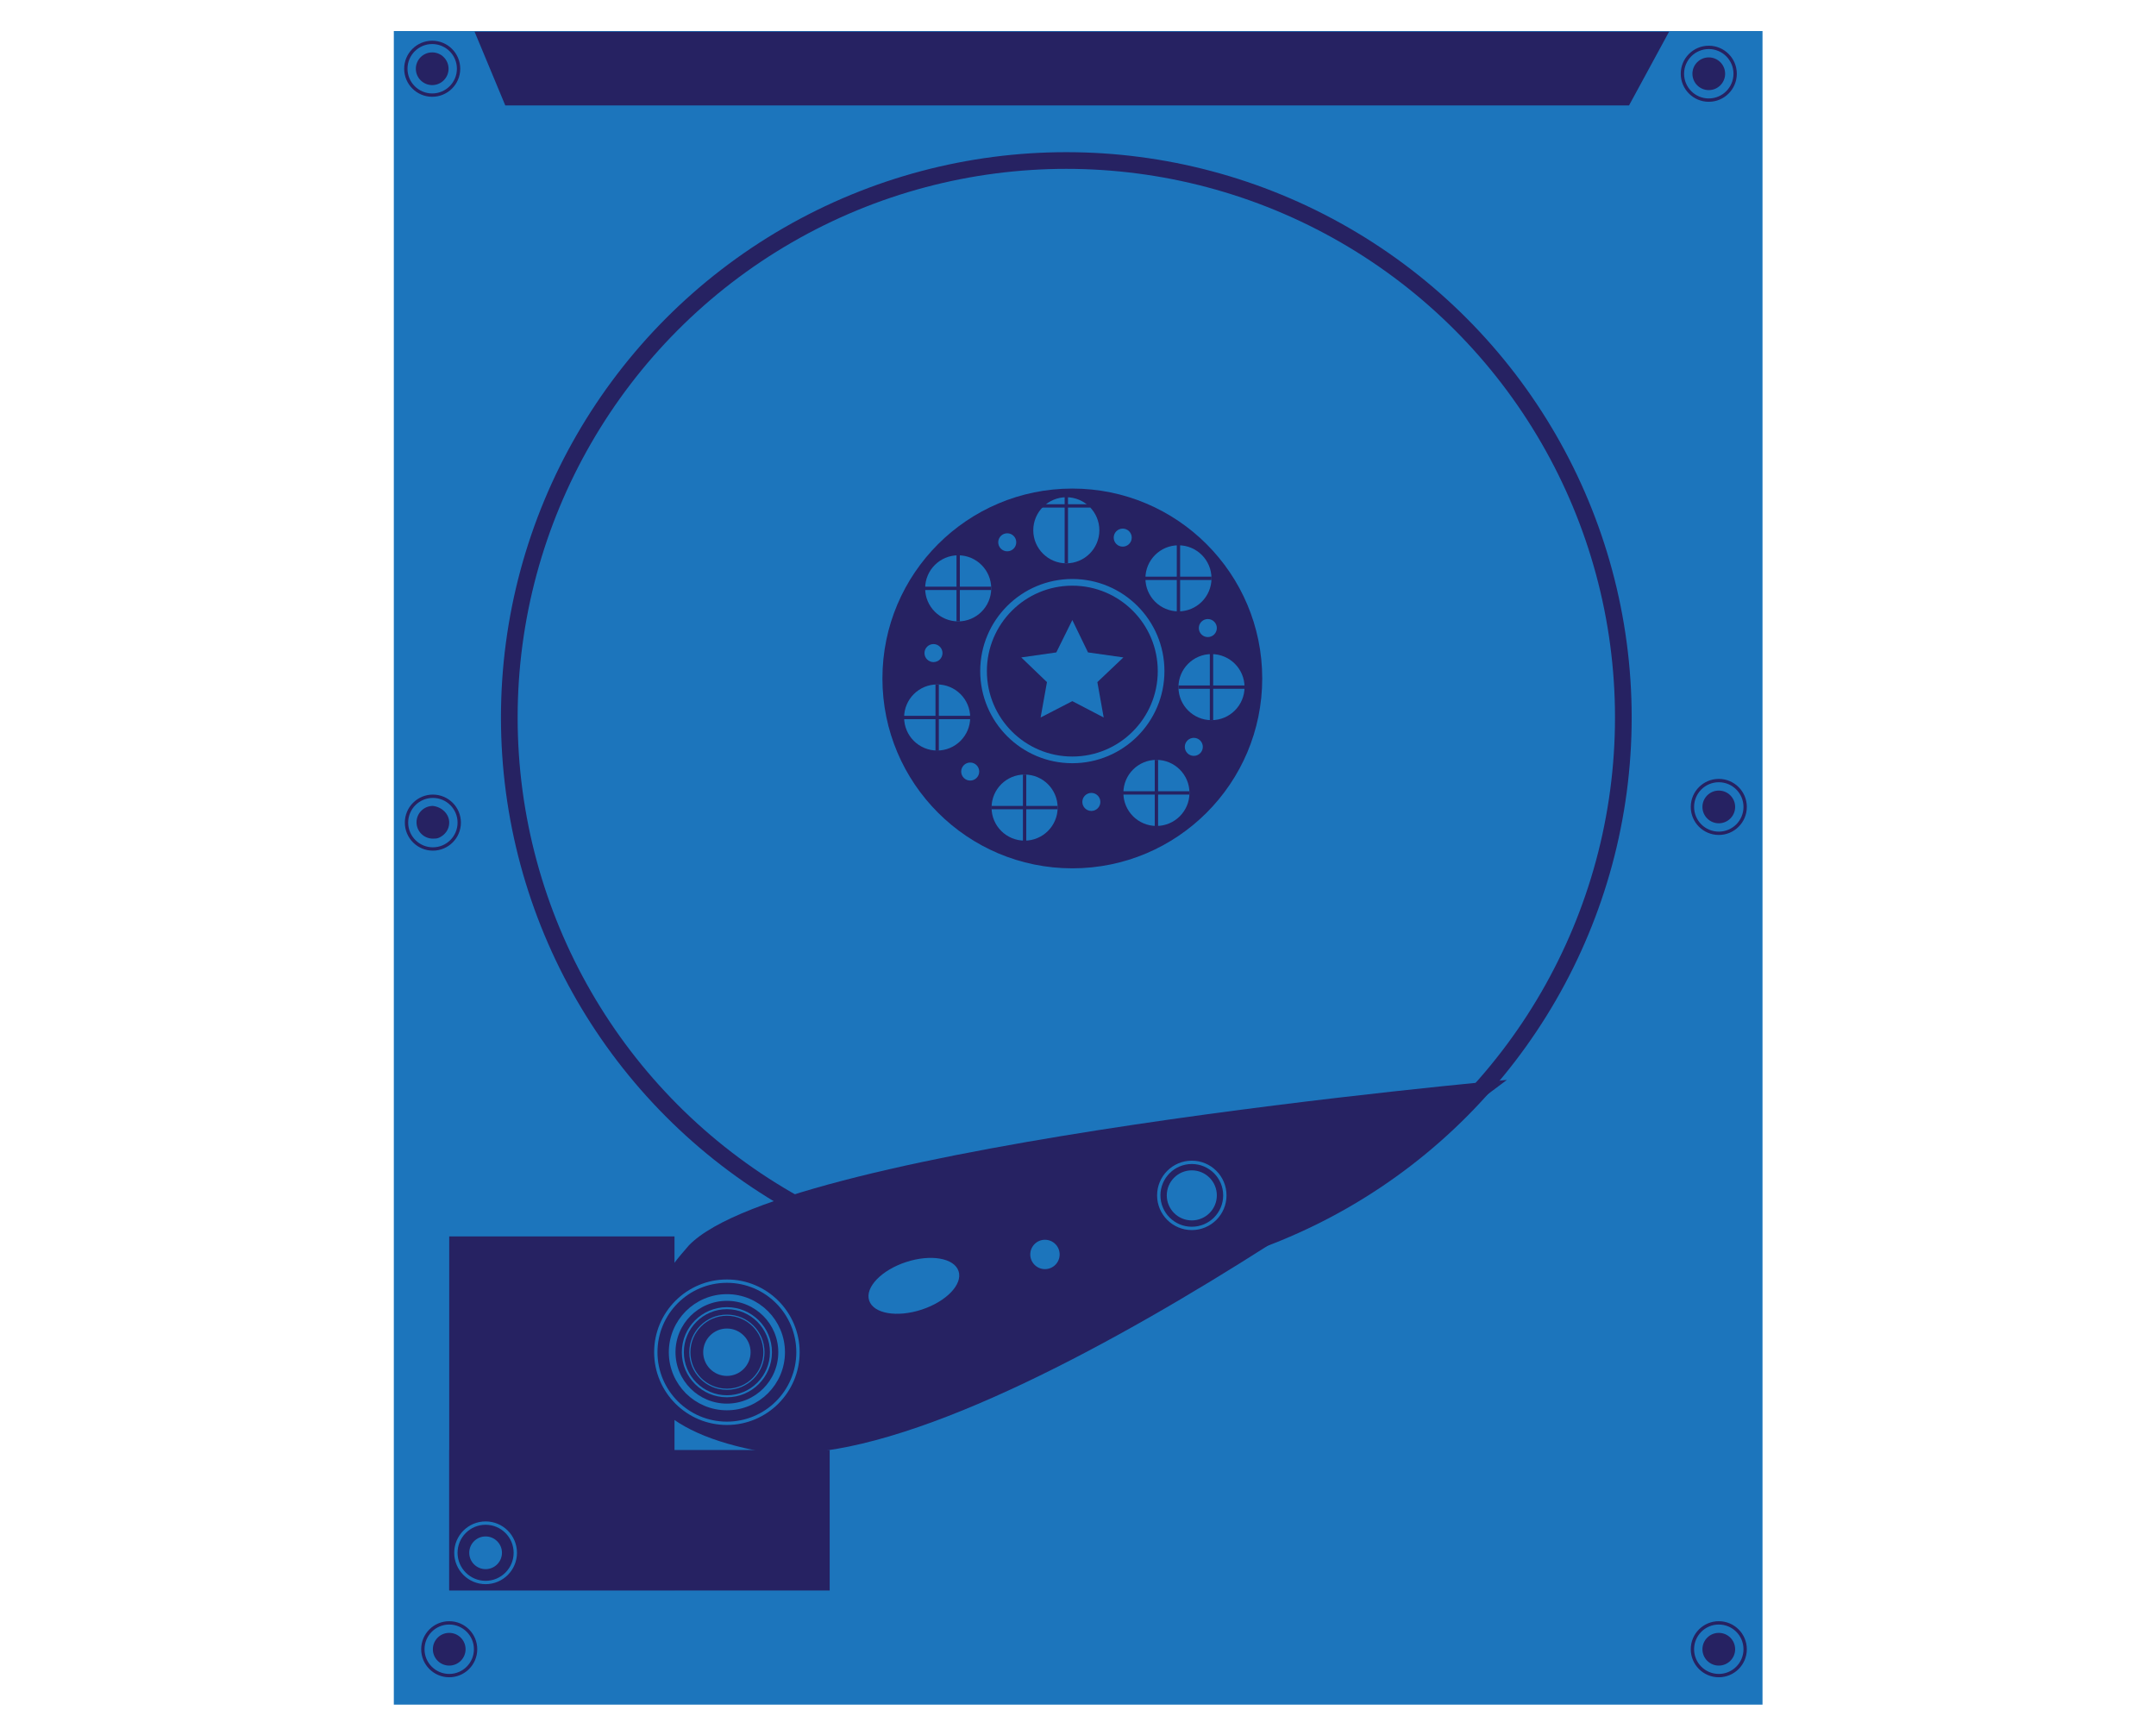 <?xml version="1.0" encoding="utf-8"?>
<!-- Generator: Adobe Illustrator 18.1.0, SVG Export Plug-In . SVG Version: 6.00 Build 0)  -->
<svg version="1.1" id="Layer_1" xmlns="http://www.w3.org/2000/svg" xmlns:xlink="http://www.w3.org/1999/xlink" x="0px" y="0px"
	 viewBox="-17 136 646 520" enable-background="new -17 136 646 520" xml:space="preserve">
<rect x="101" y="145.3" fill="#1C75BC" width="410.1" height="501.5"/>
<circle fill="none" stroke="#262262" stroke-width="5" stroke-miterlimit="10" cx="302.5" cy="351" r="166.9"/>
<circle fill="#262262" cx="304.3" cy="339.3" r="56.9"/>
<circle fill="#1C75BC" cx="263.8" cy="351" r="9.9"/>
<circle fill="#1C75BC" cx="336.1" cy="309.3" r="9.9"/>
<circle fill="#1C75BC" cx="346" cy="341.9" r="9.9"/>
<circle fill="#1C75BC" cx="344.9" cy="324.2" r="2.7"/>
<circle fill="#262262" cx="495" cy="158.1" r="4.9"/>
<circle fill="#262262" cx="498" cy="377.8" r="4.9"/>
<path fill="#262262" d="M117.6,382.5c0,2.1-1.3,3.7-3,4.5c-0.6,0.3-1.3,0.3-1.9,0.3c-2.7,0-4.9-2.2-4.9-4.9c0-2.7,2.2-4.9,4.9-4.9
	C115.4,377.8,117.6,379.9,117.6,382.5z"/>
<circle fill="#262262" cx="498" cy="630.2" r="4.9"/>
<circle fill="#262262" cx="117.6" cy="630.2" r="4.9"/>
<circle fill="#262262" cx="112.5" cy="156.6" r="4.9"/>
<circle fill="#1C75BC" cx="319.4" cy="297.1" r="2.7"/>
<circle fill="#1C75BC" cx="284.8" cy="298.5" r="2.7"/>
<circle fill="#1C75BC" cx="262.7" cy="331.7" r="2.7"/>
<circle fill="#1C75BC" cx="273.7" cy="367.2" r="2.7"/>
<circle fill="#1C75BC" cx="310" cy="376.3" r="2.7"/>
<circle fill="#1C75BC" cx="340.7" cy="359.8" r="2.7"/>
<circle fill="#1C75BC" cx="302.5" cy="294.9" r="9.9"/>
<circle fill="#1C75BC" cx="290" cy="378" r="9.9"/>
<circle fill="#1C75BC" cx="329.5" cy="373.6" r="9.9"/>
<circle fill="#1C75BC" cx="270.1" cy="312.3" r="9.9"/>
<circle fill="none" stroke="#1C75BC" stroke-width="2" stroke-miterlimit="10" cx="304.3" cy="337.1" r="26.6"/>
<line fill="none" stroke="#262262" stroke-miterlimit="10" x1="253.8" y1="351" x2="273.7" y2="351"/>
<line fill="none" stroke="#262262" stroke-miterlimit="10" x1="260" y1="312.3" x2="280" y2="312.3"/>
<line fill="none" stroke="#262262" stroke-miterlimit="10" x1="289.6" y1="287.6" x2="309.6" y2="287.6"/>
<line fill="none" stroke="#262262" stroke-miterlimit="10" x1="326" y1="309.3" x2="346" y2="309.3"/>
<line fill="none" stroke="#262262" stroke-miterlimit="10" x1="336.1" y1="341.9" x2="356.1" y2="341.9"/>
<line fill="none" stroke="#262262" stroke-miterlimit="10" x1="319.4" y1="373.6" x2="339.4" y2="373.6"/>
<line fill="none" stroke="#262262" stroke-miterlimit="10" x1="280" y1="378" x2="299.9" y2="378"/>
<line fill="none" stroke="#262262" stroke-miterlimit="10" x1="263.8" y1="341.1" x2="263.8" y2="361"/>
<line fill="none" stroke="#262262" stroke-miterlimit="10" x1="270.1" y1="302.4" x2="270.1" y2="322.2"/>
<line fill="none" stroke="#262262" stroke-miterlimit="10" x1="302.5" y1="284.8" x2="302.5" y2="304.8"/>
<line fill="none" stroke="#262262" stroke-miterlimit="10" x1="336.1" y1="299.3" x2="336.1" y2="319.4"/>
<line fill="none" stroke="#262262" stroke-miterlimit="10" x1="329.5" y1="363.7" x2="329.5" y2="383.6"/>
<line fill="none" stroke="#262262" stroke-miterlimit="10" x1="346" y1="331.7" x2="346" y2="351.8"/>
<line fill="none" stroke="#262262" stroke-miterlimit="10" x1="290" y1="368.1" x2="290" y2="388"/>
<polygon fill="#262262" points="125.2,145.5 134.4,167.6 471.1,167.6 483.1,145.5 "/>
<rect x="117.6" y="506.5" fill="#262262" width="67.5" height="106"/>
<rect x="117.6" y="570.5" fill="#262262" width="114" height="42.1"/>
<polygon fill="#1C75BC" points="304.3,321.8 309,331.5 319.6,333 311.8,340.4 313.7,351 304.3,346.1 294.8,351 296.7,340.4 289,333 
	299.5,331.5 "/>
<circle fill="#262262" cx="200.8" cy="541.2" r="24.9"/>
<circle fill="#1C75BC" cx="128.5" cy="601.3" r="4.9"/>
<circle fill="#1C75BC" cx="200.8" cy="543.3" r="4.5"/>
<path fill="#262262" d="M187.6,511.3c0,0-42.2,46.6,21.7,59.3s225.2-111,225.2-111s-215.9,19.2-245.1,49.6"/>
<circle fill="none" stroke="#1C75BC" stroke-miterlimit="10" cx="128.5" cy="601.3" r="8.9"/>
<circle fill="none" stroke="#262262" stroke-miterlimit="10" cx="112.7" cy="382.5" r="7.9"/>
<circle fill="none" stroke="#262262" stroke-miterlimit="10" cx="112.5" cy="156.6" r="7.9"/>
<circle fill="none" stroke="#262262" stroke-miterlimit="10" cx="495" cy="158.1" r="7.9"/>
<circle fill="none" stroke="#262262" stroke-miterlimit="10" cx="498" cy="377.8" r="7.9"/>
<circle fill="none" stroke="#262262" stroke-miterlimit="10" cx="498" cy="630.2" r="7.9"/>
<circle fill="none" stroke="#262262" stroke-miterlimit="10" cx="117.6" cy="630.2" r="7.9"/>
<circle fill="none" stroke="#1C75BC" stroke-miterlimit="10" cx="200.8" cy="541.2" r="21.3"/>
<circle fill="none" stroke="#1C75BC" stroke-miterlimit="10" cx="340.1" cy="494.2" r="9.9"/>
<circle fill="none" stroke="#1C75BC" stroke-width="2" stroke-miterlimit="10" cx="200.8" cy="541.2" r="16.4"/>
<circle fill="none" stroke="#1C75BC" stroke-width="0.6" stroke-miterlimit="10" cx="200.8" cy="541.2" r="13.2"/>
<circle fill="none" stroke="#1C75BC" stroke-width="0.34" stroke-miterlimit="10" cx="200.8" cy="541.2" r="11.1"/>
<circle fill="#1C75BC" cx="200.8" cy="541.2" r="7.1"/>
<ellipse transform="matrix(0.312 0.95 -0.95 0.312 672.029 114.671)" fill="#1C75BC" cx="256.8" cy="521.4" rx="7.5" ry="14.1"/>
<circle fill="#1C75BC" cx="296.1" cy="511.9" r="4.4"/>
<circle fill="#1C75BC" cx="340.1" cy="494.2" r="7.5"/>
</svg>
